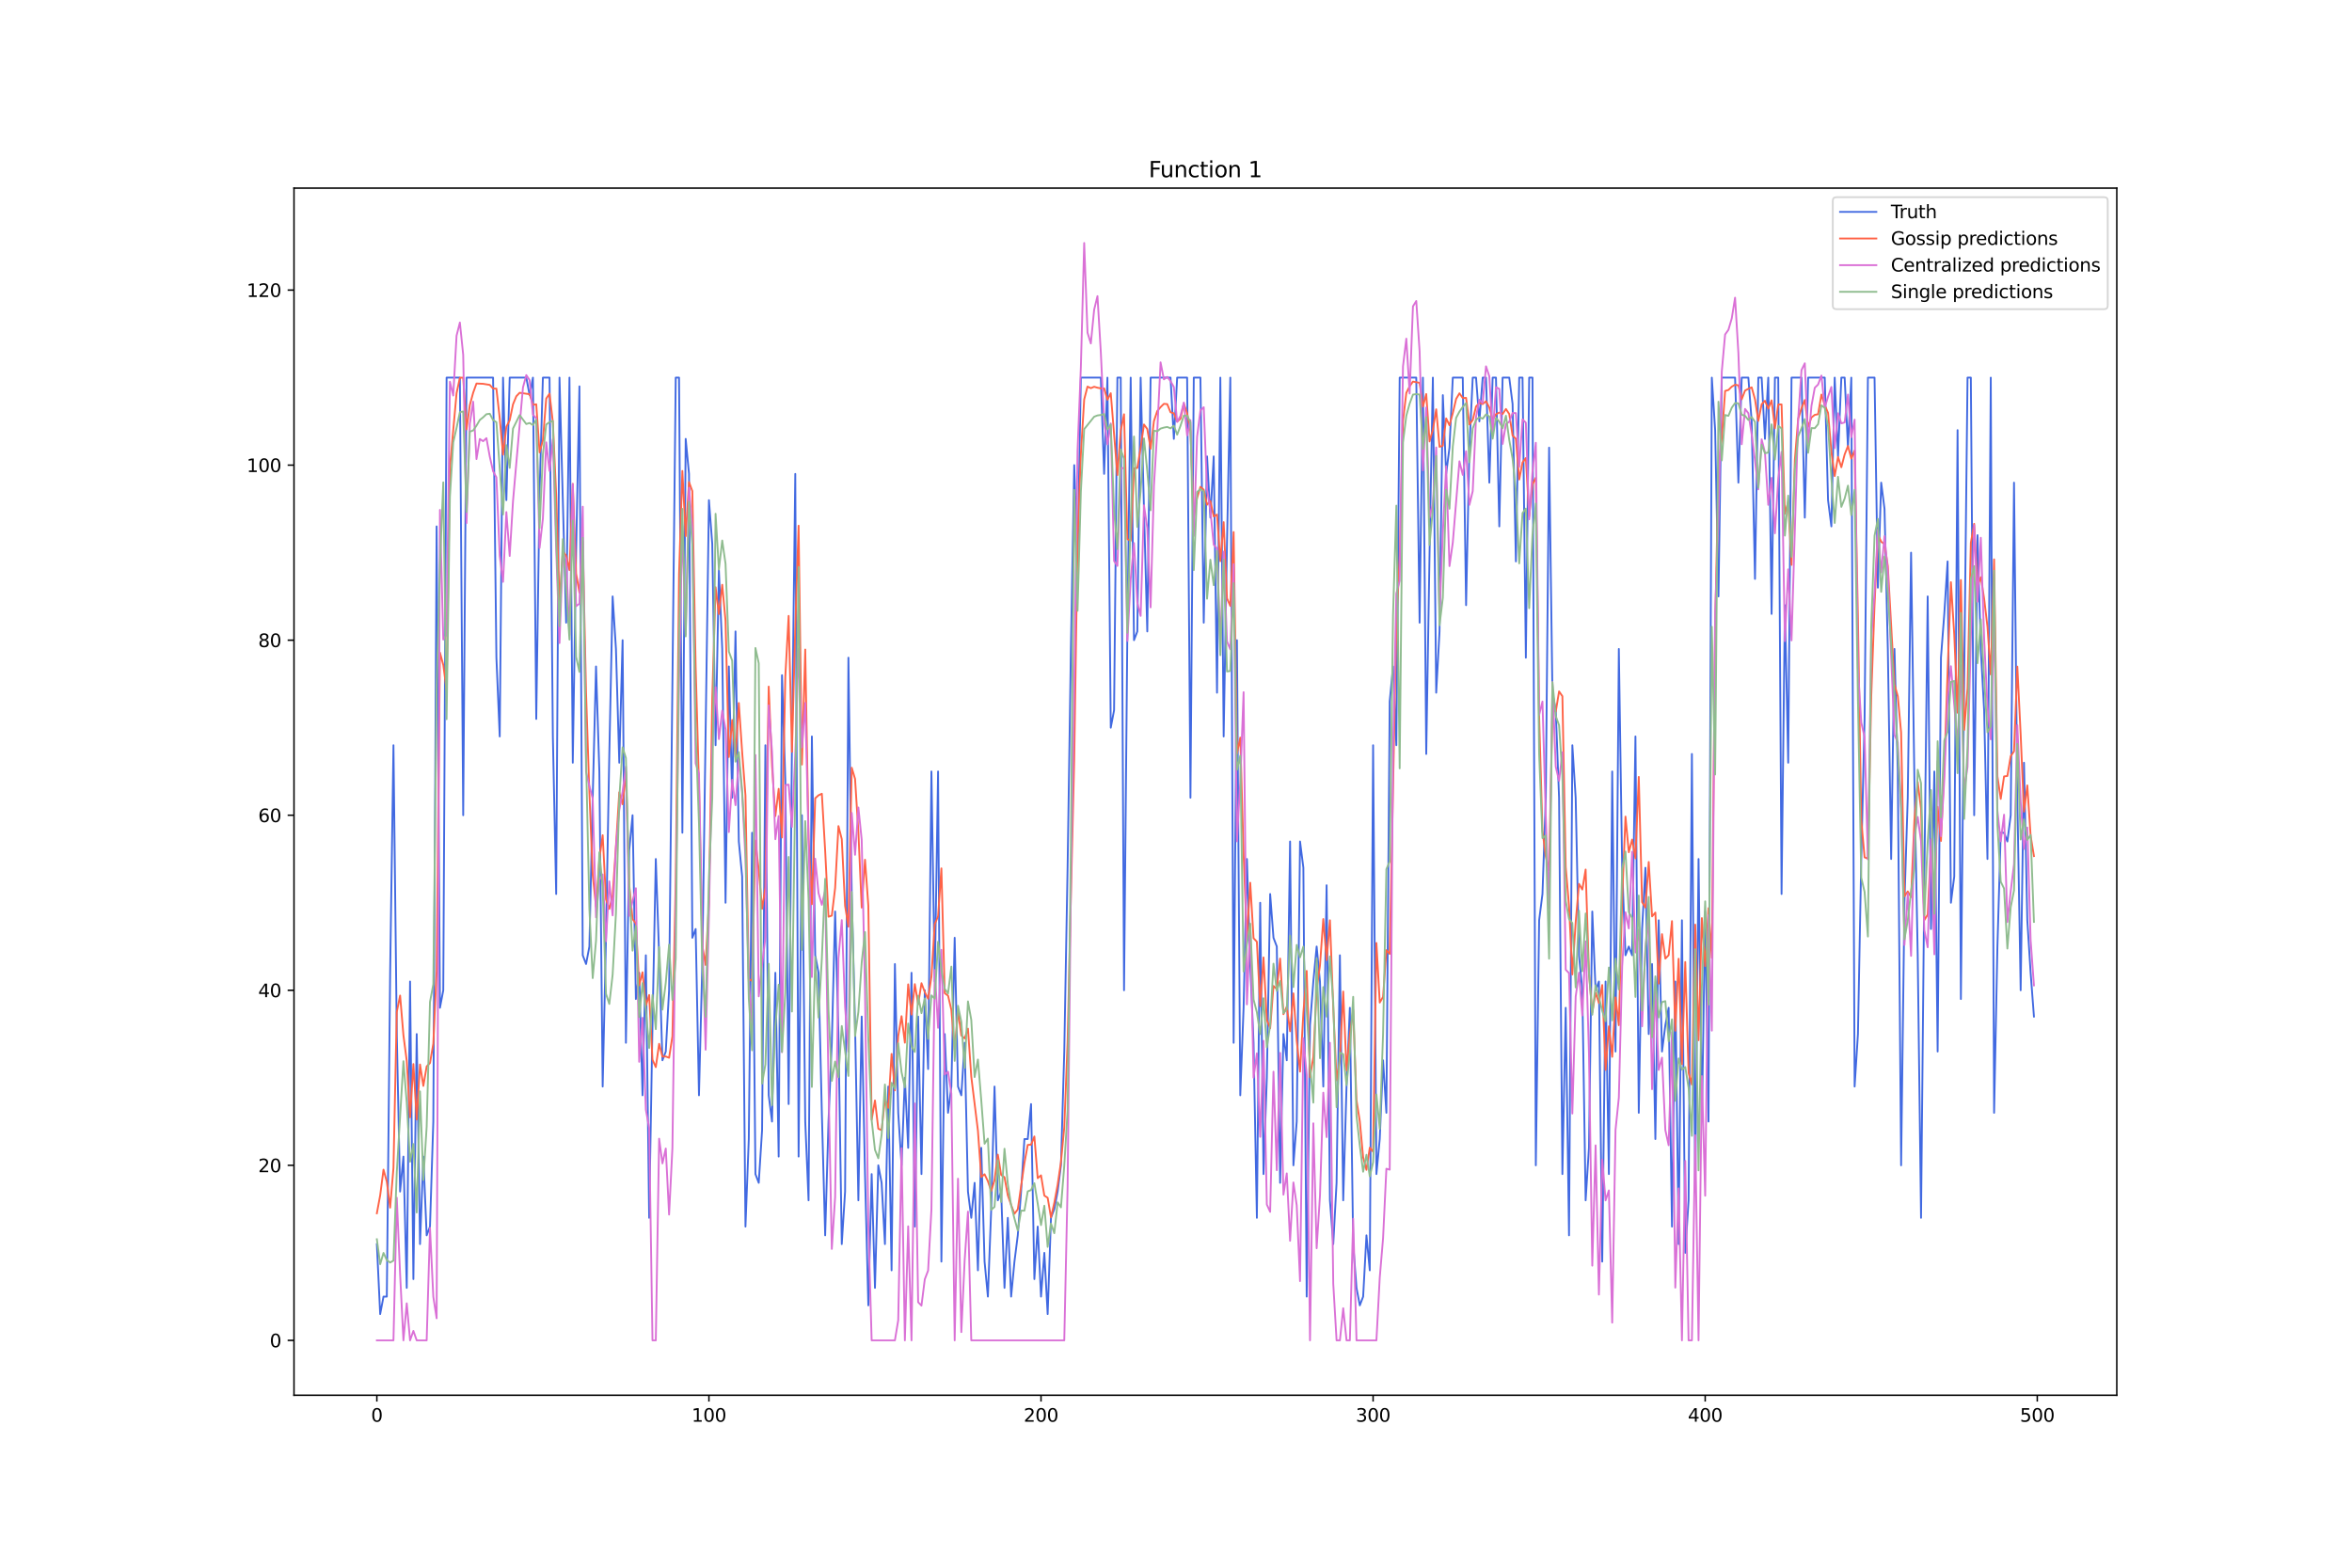 <?xml version="1.0" encoding="utf-8" standalone="no"?>
<!DOCTYPE svg PUBLIC "-//W3C//DTD SVG 1.1//EN"
  "http://www.w3.org/Graphics/SVG/1.1/DTD/svg11.dtd">
<svg xmlns:xlink="http://www.w3.org/1999/xlink" width="1296pt" height="864pt" viewBox="0 0 1296 864" xmlns="http://www.w3.org/2000/svg" version="1.1">
 <defs>
  <style type="text/css">*{stroke-linejoin: round; stroke-linecap: butt}</style>
 </defs>
 <g id="figure_1">
  <g id="patch_1">
   <path d="M 0 864 
L 1296 864 
L 1296 0 
L 0 0 
z
" style="fill: #ffffff"/>
  </g>
  <g id="axes_1">
   <g id="patch_2">
    <path d="M 162 768.96 
L 1166.4 768.96 
L 1166.4 103.68 
L 162 103.68 
z
" style="fill: #ffffff"/>
   </g>
   <g id="matplotlib.axis_1">
    <g id="xtick_1">
     <g id="line2d_1">
      <defs>
       <path id="mf097a4fa49" d="M 0 0 
L 0 3.5 
" style="stroke: #000000; stroke-width: 0.8"/>
      </defs>
      <g>
       <use xlink:href="#mf097a4fa49" x="207.655" y="768.96" style="stroke: #000000; stroke-width: 0.8"/>
      </g>
     </g>
     <g id="text_1">
      <!-- 0 -->
      <g transform="translate(204.473 783.558) scale(0.1 -0.1)">
       <defs>
        <path id="DejaVuSans-30" d="M 2034 4250 
Q 1547 4250 1301 3770 
Q 1056 3291 1056 2328 
Q 1056 1369 1301 889 
Q 1547 409 2034 409 
Q 2525 409 2770 889 
Q 3016 1369 3016 2328 
Q 3016 3291 2770 3770 
Q 2525 4250 2034 4250 
z
M 2034 4750 
Q 2819 4750 3233 4129 
Q 3647 3509 3647 2328 
Q 3647 1150 3233 529 
Q 2819 -91 2034 -91 
Q 1250 -91 836 529 
Q 422 1150 422 2328 
Q 422 3509 836 4129 
Q 1250 4750 2034 4750 
z
" transform="scale(0.016)"/>
       </defs>
       <use xlink:href="#DejaVuSans-30"/>
      </g>
     </g>
    </g>
    <g id="xtick_2">
     <g id="line2d_2">
      <g>
       <use xlink:href="#mf097a4fa49" x="390.639" y="768.96" style="stroke: #000000; stroke-width: 0.8"/>
      </g>
     </g>
     <g id="text_2">
      <!-- 100 -->
      <g transform="translate(381.095 783.558) scale(0.1 -0.1)">
       <defs>
        <path id="DejaVuSans-31" d="M 794 531 
L 1825 531 
L 1825 4091 
L 703 3866 
L 703 4441 
L 1819 4666 
L 2450 4666 
L 2450 531 
L 3481 531 
L 3481 0 
L 794 0 
L 794 531 
z
" transform="scale(0.016)"/>
       </defs>
       <use xlink:href="#DejaVuSans-31"/>
       <use xlink:href="#DejaVuSans-30" x="63.623"/>
       <use xlink:href="#DejaVuSans-30" x="127.246"/>
      </g>
     </g>
    </g>
    <g id="xtick_3">
     <g id="line2d_3">
      <g>
       <use xlink:href="#mf097a4fa49" x="573.623" y="768.96" style="stroke: #000000; stroke-width: 0.8"/>
      </g>
     </g>
     <g id="text_3">
      <!-- 200 -->
      <g transform="translate(564.079 783.558) scale(0.1 -0.1)">
       <defs>
        <path id="DejaVuSans-32" d="M 1228 531 
L 3431 531 
L 3431 0 
L 469 0 
L 469 531 
Q 828 903 1448 1529 
Q 2069 2156 2228 2338 
Q 2531 2678 2651 2914 
Q 2772 3150 2772 3378 
Q 2772 3750 2511 3984 
Q 2250 4219 1831 4219 
Q 1534 4219 1204 4116 
Q 875 4013 500 3803 
L 500 4441 
Q 881 4594 1212 4672 
Q 1544 4750 1819 4750 
Q 2544 4750 2975 4387 
Q 3406 4025 3406 3419 
Q 3406 3131 3298 2873 
Q 3191 2616 2906 2266 
Q 2828 2175 2409 1742 
Q 1991 1309 1228 531 
z
" transform="scale(0.016)"/>
       </defs>
       <use xlink:href="#DejaVuSans-32"/>
       <use xlink:href="#DejaVuSans-30" x="63.623"/>
       <use xlink:href="#DejaVuSans-30" x="127.246"/>
      </g>
     </g>
    </g>
    <g id="xtick_4">
     <g id="line2d_4">
      <g>
       <use xlink:href="#mf097a4fa49" x="756.607" y="768.96" style="stroke: #000000; stroke-width: 0.8"/>
      </g>
     </g>
     <g id="text_4">
      <!-- 300 -->
      <g transform="translate(747.063 783.558) scale(0.1 -0.1)">
       <defs>
        <path id="DejaVuSans-33" d="M 2597 2516 
Q 3050 2419 3304 2112 
Q 3559 1806 3559 1356 
Q 3559 666 3084 287 
Q 2609 -91 1734 -91 
Q 1441 -91 1130 -33 
Q 819 25 488 141 
L 488 750 
Q 750 597 1062 519 
Q 1375 441 1716 441 
Q 2309 441 2620 675 
Q 2931 909 2931 1356 
Q 2931 1769 2642 2001 
Q 2353 2234 1838 2234 
L 1294 2234 
L 1294 2753 
L 1863 2753 
Q 2328 2753 2575 2939 
Q 2822 3125 2822 3475 
Q 2822 3834 2567 4026 
Q 2313 4219 1838 4219 
Q 1578 4219 1281 4162 
Q 984 4106 628 3988 
L 628 4550 
Q 988 4650 1302 4700 
Q 1616 4750 1894 4750 
Q 2613 4750 3031 4423 
Q 3450 4097 3450 3541 
Q 3450 3153 3228 2886 
Q 3006 2619 2597 2516 
z
" transform="scale(0.016)"/>
       </defs>
       <use xlink:href="#DejaVuSans-33"/>
       <use xlink:href="#DejaVuSans-30" x="63.623"/>
       <use xlink:href="#DejaVuSans-30" x="127.246"/>
      </g>
     </g>
    </g>
    <g id="xtick_5">
     <g id="line2d_5">
      <g>
       <use xlink:href="#mf097a4fa49" x="939.591" y="768.96" style="stroke: #000000; stroke-width: 0.8"/>
      </g>
     </g>
     <g id="text_5">
      <!-- 400 -->
      <g transform="translate(930.047 783.558) scale(0.1 -0.1)">
       <defs>
        <path id="DejaVuSans-34" d="M 2419 4116 
L 825 1625 
L 2419 1625 
L 2419 4116 
z
M 2253 4666 
L 3047 4666 
L 3047 1625 
L 3713 1625 
L 3713 1100 
L 3047 1100 
L 3047 0 
L 2419 0 
L 2419 1100 
L 313 1100 
L 313 1709 
L 2253 4666 
z
" transform="scale(0.016)"/>
       </defs>
       <use xlink:href="#DejaVuSans-34"/>
       <use xlink:href="#DejaVuSans-30" x="63.623"/>
       <use xlink:href="#DejaVuSans-30" x="127.246"/>
      </g>
     </g>
    </g>
    <g id="xtick_6">
     <g id="line2d_6">
      <g>
       <use xlink:href="#mf097a4fa49" x="1122.575" y="768.96" style="stroke: #000000; stroke-width: 0.8"/>
      </g>
     </g>
     <g id="text_6">
      <!-- 500 -->
      <g transform="translate(1113.032 783.558) scale(0.1 -0.1)">
       <defs>
        <path id="DejaVuSans-35" d="M 691 4666 
L 3169 4666 
L 3169 4134 
L 1269 4134 
L 1269 2991 
Q 1406 3038 1543 3061 
Q 1681 3084 1819 3084 
Q 2600 3084 3056 2656 
Q 3513 2228 3513 1497 
Q 3513 744 3044 326 
Q 2575 -91 1722 -91 
Q 1428 -91 1123 -41 
Q 819 9 494 109 
L 494 744 
Q 775 591 1075 516 
Q 1375 441 1709 441 
Q 2250 441 2565 725 
Q 2881 1009 2881 1497 
Q 2881 1984 2565 2268 
Q 2250 2553 1709 2553 
Q 1456 2553 1204 2497 
Q 953 2441 691 2322 
L 691 4666 
z
" transform="scale(0.016)"/>
       </defs>
       <use xlink:href="#DejaVuSans-35"/>
       <use xlink:href="#DejaVuSans-30" x="63.623"/>
       <use xlink:href="#DejaVuSans-30" x="127.246"/>
      </g>
     </g>
    </g>
   </g>
   <g id="matplotlib.axis_2">
    <g id="ytick_1">
     <g id="line2d_7">
      <defs>
       <path id="m45f4e698df" d="M 0 0 
L -3.5 0 
" style="stroke: #000000; stroke-width: 0.8"/>
      </defs>
      <g>
       <use xlink:href="#m45f4e698df" x="162" y="738.72" style="stroke: #000000; stroke-width: 0.8"/>
      </g>
     </g>
     <g id="text_7">
      <!-- 0 -->
      <g transform="translate(148.637 742.519) scale(0.1 -0.1)">
       <use xlink:href="#DejaVuSans-30"/>
      </g>
     </g>
    </g>
    <g id="ytick_2">
     <g id="line2d_8">
      <g>
       <use xlink:href="#m45f4e698df" x="162" y="642.246" style="stroke: #000000; stroke-width: 0.8"/>
      </g>
     </g>
     <g id="text_8">
      <!-- 20 -->
      <g transform="translate(142.275 646.046) scale(0.1 -0.1)">
       <use xlink:href="#DejaVuSans-32"/>
       <use xlink:href="#DejaVuSans-30" x="63.623"/>
      </g>
     </g>
    </g>
    <g id="ytick_3">
     <g id="line2d_9">
      <g>
       <use xlink:href="#m45f4e698df" x="162" y="545.773" style="stroke: #000000; stroke-width: 0.8"/>
      </g>
     </g>
     <g id="text_9">
      <!-- 40 -->
      <g transform="translate(142.275 549.572) scale(0.1 -0.1)">
       <use xlink:href="#DejaVuSans-34"/>
       <use xlink:href="#DejaVuSans-30" x="63.623"/>
      </g>
     </g>
    </g>
    <g id="ytick_4">
     <g id="line2d_10">
      <g>
       <use xlink:href="#m45f4e698df" x="162" y="449.299" style="stroke: #000000; stroke-width: 0.8"/>
      </g>
     </g>
     <g id="text_10">
      <!-- 60 -->
      <g transform="translate(142.275 453.098) scale(0.1 -0.1)">
       <defs>
        <path id="DejaVuSans-36" d="M 2113 2584 
Q 1688 2584 1439 2293 
Q 1191 2003 1191 1497 
Q 1191 994 1439 701 
Q 1688 409 2113 409 
Q 2538 409 2786 701 
Q 3034 994 3034 1497 
Q 3034 2003 2786 2293 
Q 2538 2584 2113 2584 
z
M 3366 4563 
L 3366 3988 
Q 3128 4100 2886 4159 
Q 2644 4219 2406 4219 
Q 1781 4219 1451 3797 
Q 1122 3375 1075 2522 
Q 1259 2794 1537 2939 
Q 1816 3084 2150 3084 
Q 2853 3084 3261 2657 
Q 3669 2231 3669 1497 
Q 3669 778 3244 343 
Q 2819 -91 2113 -91 
Q 1303 -91 875 529 
Q 447 1150 447 2328 
Q 447 3434 972 4092 
Q 1497 4750 2381 4750 
Q 2619 4750 2861 4703 
Q 3103 4656 3366 4563 
z
" transform="scale(0.016)"/>
       </defs>
       <use xlink:href="#DejaVuSans-36"/>
       <use xlink:href="#DejaVuSans-30" x="63.623"/>
      </g>
     </g>
    </g>
    <g id="ytick_5">
     <g id="line2d_11">
      <g>
       <use xlink:href="#m45f4e698df" x="162" y="352.826" style="stroke: #000000; stroke-width: 0.8"/>
      </g>
     </g>
     <g id="text_11">
      <!-- 80 -->
      <g transform="translate(142.275 356.625) scale(0.1 -0.1)">
       <defs>
        <path id="DejaVuSans-38" d="M 2034 2216 
Q 1584 2216 1326 1975 
Q 1069 1734 1069 1313 
Q 1069 891 1326 650 
Q 1584 409 2034 409 
Q 2484 409 2743 651 
Q 3003 894 3003 1313 
Q 3003 1734 2745 1975 
Q 2488 2216 2034 2216 
z
M 1403 2484 
Q 997 2584 770 2862 
Q 544 3141 544 3541 
Q 544 4100 942 4425 
Q 1341 4750 2034 4750 
Q 2731 4750 3128 4425 
Q 3525 4100 3525 3541 
Q 3525 3141 3298 2862 
Q 3072 2584 2669 2484 
Q 3125 2378 3379 2068 
Q 3634 1759 3634 1313 
Q 3634 634 3220 271 
Q 2806 -91 2034 -91 
Q 1263 -91 848 271 
Q 434 634 434 1313 
Q 434 1759 690 2068 
Q 947 2378 1403 2484 
z
M 1172 3481 
Q 1172 3119 1398 2916 
Q 1625 2713 2034 2713 
Q 2441 2713 2670 2916 
Q 2900 3119 2900 3481 
Q 2900 3844 2670 4047 
Q 2441 4250 2034 4250 
Q 1625 4250 1398 4047 
Q 1172 3844 1172 3481 
z
" transform="scale(0.016)"/>
       </defs>
       <use xlink:href="#DejaVuSans-38"/>
       <use xlink:href="#DejaVuSans-30" x="63.623"/>
      </g>
     </g>
    </g>
    <g id="ytick_6">
     <g id="line2d_12">
      <g>
       <use xlink:href="#m45f4e698df" x="162" y="256.352" style="stroke: #000000; stroke-width: 0.8"/>
      </g>
     </g>
     <g id="text_12">
      <!-- 100 -->
      <g transform="translate(135.912 260.151) scale(0.1 -0.1)">
       <use xlink:href="#DejaVuSans-31"/>
       <use xlink:href="#DejaVuSans-30" x="63.623"/>
       <use xlink:href="#DejaVuSans-30" x="127.246"/>
      </g>
     </g>
    </g>
    <g id="ytick_7">
     <g id="line2d_13">
      <g>
       <use xlink:href="#m45f4e698df" x="162" y="159.878" style="stroke: #000000; stroke-width: 0.8"/>
      </g>
     </g>
     <g id="text_13">
      <!-- 120 -->
      <g transform="translate(135.912 163.678) scale(0.1 -0.1)">
       <use xlink:href="#DejaVuSans-31"/>
       <use xlink:href="#DejaVuSans-32" x="63.623"/>
       <use xlink:href="#DejaVuSans-30" x="127.246"/>
      </g>
     </g>
    </g>
   </g>
   <g id="line2d_14">
    <path d="M 207.655 685.66 
L 209.484 724.249 
L 211.314 714.602 
L 213.144 714.602 
L 214.974 536.125 
L 216.804 410.71 
L 218.634 569.891 
L 220.463 656.717 
L 222.293 637.423 
L 224.123 709.778 
L 225.953 540.949 
L 227.783 704.954 
L 229.613 569.891 
L 231.442 685.66 
L 233.272 637.423 
L 235.102 680.836 
L 236.932 676.012 
L 238.762 618.128 
L 240.592 290.118 
L 242.422 555.42 
L 244.251 545.773 
L 246.081 208.115 
L 253.401 208.115 
L 255.23 449.299 
L 257.06 208.115 
L 271.699 208.115 
L 273.529 362.473 
L 275.359 405.886 
L 277.189 208.115 
L 279.018 275.647 
L 280.848 208.115 
L 289.997 208.115 
L 291.827 217.763 
L 293.657 208.115 
L 295.487 396.239 
L 297.317 270.823 
L 299.147 208.115 
L 302.806 208.115 
L 304.636 405.886 
L 306.466 492.712 
L 308.296 208.115 
L 311.956 343.178 
L 313.785 208.115 
L 315.615 420.357 
L 317.445 304.589 
L 319.275 212.939 
L 321.105 526.478 
L 322.935 531.302 
L 324.764 521.654 
L 326.594 439.652 
L 328.424 367.297 
L 330.254 425.181 
L 332.084 598.833 
L 333.914 516.831 
L 335.743 415.533 
L 337.573 328.707 
L 339.403 357.649 
L 341.233 420.357 
L 343.063 352.826 
L 344.893 574.715 
L 346.723 468.594 
L 348.552 449.299 
L 350.382 550.597 
L 352.212 536.125 
L 354.042 603.657 
L 355.872 526.478 
L 357.702 671.188 
L 359.531 565.068 
L 361.361 473.418 
L 363.191 526.478 
L 365.021 584.362 
L 366.851 579.539 
L 368.681 545.773 
L 372.34 208.115 
L 374.17 208.115 
L 376 458.947 
L 377.83 241.881 
L 379.66 261.176 
L 381.489 516.831 
L 383.319 512.007 
L 385.149 603.657 
L 386.979 531.302 
L 390.639 275.647 
L 392.469 299.765 
L 394.298 410.71 
L 396.128 314.236 
L 397.958 357.649 
L 399.788 497.536 
L 401.618 367.297 
L 403.448 439.652 
L 405.277 348.002 
L 407.107 463.77 
L 408.937 483.065 
L 410.767 676.012 
L 412.597 627.775 
L 414.427 458.947 
L 416.256 647.07 
L 418.086 651.894 
L 419.916 622.952 
L 421.746 410.71 
L 423.576 603.657 
L 425.406 618.128 
L 427.236 536.125 
L 429.065 637.423 
L 430.895 372.12 
L 432.725 430.005 
L 434.555 608.481 
L 436.385 410.71 
L 438.215 261.176 
L 440.044 637.423 
L 441.874 449.299 
L 443.704 618.128 
L 445.534 661.541 
L 447.364 405.886 
L 449.194 526.478 
L 451.023 536.125 
L 452.853 613.304 
L 454.683 680.836 
L 456.513 618.128 
L 458.343 574.715 
L 460.173 502.36 
L 462.003 569.891 
L 463.832 685.66 
L 465.662 656.717 
L 467.492 362.473 
L 469.322 492.712 
L 471.152 565.068 
L 472.982 661.541 
L 474.811 560.244 
L 476.641 647.07 
L 478.471 719.425 
L 480.301 647.07 
L 482.131 709.778 
L 483.961 642.246 
L 485.79 651.894 
L 487.62 685.66 
L 489.45 598.833 
L 491.28 700.131 
L 493.11 531.302 
L 494.94 613.304 
L 496.77 642.246 
L 498.599 594.01 
L 500.429 632.599 
L 502.259 536.125 
L 504.089 676.012 
L 505.919 560.244 
L 507.749 647.07 
L 509.578 545.773 
L 511.408 589.186 
L 513.238 425.181 
L 515.068 540.949 
L 516.898 425.181 
L 518.728 695.307 
L 520.557 569.891 
L 522.387 613.304 
L 524.217 598.833 
L 526.047 516.831 
L 527.877 598.833 
L 529.707 603.657 
L 531.536 574.715 
L 533.366 656.717 
L 535.196 671.188 
L 537.026 651.894 
L 538.856 700.131 
L 540.686 632.599 
L 542.516 695.307 
L 544.345 714.602 
L 546.175 666.365 
L 548.005 598.833 
L 549.835 661.541 
L 551.665 656.717 
L 553.495 709.778 
L 555.324 671.188 
L 557.154 714.602 
L 558.984 695.307 
L 560.814 680.836 
L 562.644 656.717 
L 564.474 627.775 
L 566.303 627.775 
L 568.133 608.481 
L 569.963 704.954 
L 571.793 676.012 
L 573.623 714.602 
L 575.453 690.483 
L 577.283 724.249 
L 579.112 671.188 
L 580.942 666.365 
L 582.772 656.717 
L 584.602 642.246 
L 586.432 579.539 
L 588.262 478.241 
L 590.091 357.649 
L 591.921 256.352 
L 593.751 309.413 
L 595.581 208.115 
L 606.56 208.115 
L 608.39 261.176 
L 610.22 208.115 
L 612.05 401.062 
L 613.879 391.415 
L 615.709 208.115 
L 617.539 208.115 
L 619.369 545.773 
L 621.199 348.002 
L 623.029 208.115 
L 624.858 352.826 
L 626.688 348.002 
L 628.518 208.115 
L 630.348 280.47 
L 632.178 348.002 
L 634.008 208.115 
L 644.987 208.115 
L 646.817 241.881 
L 648.646 208.115 
L 654.136 208.115 
L 655.966 439.652 
L 657.796 208.115 
L 661.455 208.115 
L 663.285 343.178 
L 665.115 251.528 
L 666.945 285.294 
L 668.775 251.528 
L 670.604 381.768 
L 672.434 208.115 
L 674.264 405.886 
L 676.094 299.765 
L 677.924 208.115 
L 679.754 574.715 
L 681.583 352.826 
L 683.413 603.657 
L 685.243 555.42 
L 687.073 473.418 
L 688.903 531.302 
L 690.733 574.715 
L 692.563 671.188 
L 694.392 497.536 
L 696.222 647.07 
L 698.052 594.01 
L 699.882 492.712 
L 701.712 516.831 
L 703.542 521.654 
L 705.371 651.894 
L 707.201 569.891 
L 709.031 584.362 
L 710.861 463.77 
L 712.691 642.246 
L 714.521 618.128 
L 716.35 463.77 
L 718.18 478.241 
L 720.01 714.602 
L 721.84 565.068 
L 723.67 540.949 
L 725.5 521.654 
L 727.33 540.949 
L 729.159 598.833 
L 730.989 487.889 
L 732.819 661.541 
L 734.649 685.66 
L 736.479 651.894 
L 738.309 526.478 
L 740.138 661.541 
L 741.968 598.833 
L 743.798 555.42 
L 745.628 685.66 
L 747.458 709.778 
L 749.288 719.425 
L 751.117 714.602 
L 752.947 680.836 
L 754.777 700.131 
L 756.607 410.71 
L 758.437 647.07 
L 760.267 627.775 
L 762.097 584.362 
L 763.926 613.304 
L 765.756 386.591 
L 767.586 367.297 
L 769.416 410.71 
L 771.246 208.115 
L 780.395 208.115 
L 782.225 343.178 
L 784.055 208.115 
L 785.884 415.533 
L 787.714 304.589 
L 789.544 208.115 
L 791.374 381.768 
L 793.204 348.002 
L 795.034 217.763 
L 796.864 261.176 
L 798.693 246.705 
L 800.523 208.115 
L 806.013 208.115 
L 807.843 333.531 
L 809.672 246.705 
L 811.502 208.115 
L 813.332 208.115 
L 815.162 232.234 
L 816.992 208.115 
L 818.822 208.115 
L 820.651 265.999 
L 822.481 208.115 
L 824.311 208.115 
L 826.141 290.118 
L 827.971 208.115 
L 831.63 208.115 
L 833.46 222.586 
L 835.29 309.413 
L 837.12 208.115 
L 838.95 208.115 
L 840.78 362.473 
L 842.61 208.115 
L 844.439 208.115 
L 846.269 642.246 
L 848.099 507.183 
L 849.929 492.712 
L 851.759 439.652 
L 853.589 246.705 
L 855.418 381.768 
L 857.248 391.415 
L 859.078 439.652 
L 860.908 647.07 
L 862.738 555.42 
L 864.568 680.836 
L 866.397 410.71 
L 868.227 439.652 
L 870.057 526.478 
L 871.887 545.773 
L 873.717 661.541 
L 875.547 632.599 
L 877.377 502.36 
L 879.206 545.773 
L 881.036 540.949 
L 882.866 695.307 
L 884.696 540.949 
L 886.526 647.07 
L 888.356 425.181 
L 890.185 579.539 
L 892.015 357.649 
L 893.845 478.241 
L 895.675 526.478 
L 897.505 521.654 
L 899.335 526.478 
L 901.164 405.886 
L 902.994 613.304 
L 904.824 512.007 
L 906.654 478.241 
L 908.484 569.891 
L 910.314 531.302 
L 912.144 627.775 
L 913.973 507.183 
L 915.803 579.539 
L 917.633 565.068 
L 919.463 555.42 
L 921.293 676.012 
L 923.123 540.949 
L 924.952 685.66 
L 926.782 507.183 
L 928.612 690.483 
L 930.442 661.541 
L 932.272 415.533 
L 934.102 656.717 
L 935.931 473.418 
L 937.761 618.128 
L 939.591 502.36 
L 941.421 618.128 
L 943.251 208.115 
L 945.081 237.057 
L 946.911 328.707 
L 948.74 208.115 
L 956.06 208.115 
L 957.89 265.999 
L 959.719 208.115 
L 963.379 208.115 
L 965.209 232.234 
L 967.039 319.06 
L 968.869 208.115 
L 970.698 208.115 
L 972.528 241.881 
L 974.358 208.115 
L 976.188 338.355 
L 978.018 208.115 
L 979.848 208.115 
L 981.678 492.712 
L 983.507 333.531 
L 985.337 420.357 
L 987.167 208.115 
L 992.657 208.115 
L 994.486 285.294 
L 996.316 208.115 
L 1005.465 208.115 
L 1007.295 275.647 
L 1009.125 290.118 
L 1010.955 208.115 
L 1012.785 251.528 
L 1014.615 208.115 
L 1016.444 208.115 
L 1018.274 246.705 
L 1020.104 208.115 
L 1021.934 598.833 
L 1023.764 569.891 
L 1025.594 473.418 
L 1027.424 396.239 
L 1029.253 208.115 
L 1032.913 208.115 
L 1034.743 323.884 
L 1036.573 265.999 
L 1038.403 280.47 
L 1040.232 357.649 
L 1042.062 473.418 
L 1043.892 357.649 
L 1045.722 425.181 
L 1047.552 642.246 
L 1049.382 497.536 
L 1051.211 439.652 
L 1053.041 304.589 
L 1054.871 430.005 
L 1056.701 526.478 
L 1058.531 671.188 
L 1060.361 483.065 
L 1062.191 328.707 
L 1064.02 512.007 
L 1065.85 425.181 
L 1067.68 579.539 
L 1069.51 362.473 
L 1071.34 338.355 
L 1073.17 309.413 
L 1074.999 497.536 
L 1076.829 483.065 
L 1078.659 237.057 
L 1080.489 550.597 
L 1082.319 372.12 
L 1084.149 208.115 
L 1085.978 208.115 
L 1087.808 449.299 
L 1089.638 294.942 
L 1091.468 357.649 
L 1093.298 391.415 
L 1095.128 473.418 
L 1096.958 208.115 
L 1098.787 613.304 
L 1100.617 521.654 
L 1102.447 458.947 
L 1104.277 458.947 
L 1106.107 463.77 
L 1107.937 449.299 
L 1109.766 265.999 
L 1111.596 439.652 
L 1113.426 545.773 
L 1115.256 420.357 
L 1117.086 507.183 
L 1118.916 536.125 
L 1120.745 560.244 
L 1120.745 560.244 
" clip-path="url(#p5a745c1676)" style="fill: none; stroke: #4169e1; stroke-linecap: square"/>
   </g>
   <g id="line2d_15">
    <path d="M 207.655 668.684 
L 209.484 658.782 
L 211.314 644.619 
L 213.144 651.259 
L 214.974 665.565 
L 216.804 643.68 
L 218.634 557.725 
L 220.463 548.668 
L 222.293 570.521 
L 224.123 584.633 
L 225.953 615.782 
L 227.783 586.427 
L 229.613 616.987 
L 231.442 586.676 
L 233.272 598.478 
L 235.102 587.744 
L 236.932 585.871 
L 238.762 575.171 
L 240.592 535.362 
L 242.422 359.665 
L 244.251 366.434 
L 246.081 380.33 
L 247.911 257.514 
L 251.571 216.701 
L 253.401 208.177 
L 255.23 208.125 
L 257.06 236.657 
L 258.89 223.198 
L 260.72 216.445 
L 262.55 211.365 
L 266.209 211.529 
L 269.869 212.129 
L 271.699 214.137 
L 273.529 214.185 
L 275.359 230.53 
L 277.189 250.596 
L 279.018 235.173 
L 280.848 231.649 
L 282.678 222.837 
L 284.508 218.392 
L 286.338 216.46 
L 289.997 216.997 
L 291.827 217.255 
L 293.657 223.128 
L 295.487 222.821 
L 297.317 249.332 
L 299.147 242.615 
L 300.976 219.677 
L 302.806 216.962 
L 304.636 232.654 
L 306.466 272.682 
L 308.296 332.096 
L 310.126 303.777 
L 311.956 306.244 
L 313.785 314.215 
L 315.615 266.662 
L 317.445 316.148 
L 319.275 326.623 
L 321.105 298.443 
L 322.935 381.981 
L 324.764 437.068 
L 326.594 482.113 
L 328.424 499.729 
L 330.254 473.516 
L 332.084 460.308 
L 333.914 495.611 
L 335.743 500.883 
L 337.573 493.53 
L 339.403 466.306 
L 341.233 436.676 
L 343.063 443.259 
L 344.893 425.592 
L 346.723 487.686 
L 348.552 506.507 
L 350.382 508.992 
L 352.212 543.073 
L 354.042 535.837 
L 355.872 554.336 
L 357.702 548.374 
L 359.531 584.016 
L 361.361 588.125 
L 363.191 575.283 
L 365.021 582.356 
L 366.851 582.257 
L 368.681 582.971 
L 370.51 571.148 
L 372.34 485.173 
L 374.17 316.319 
L 376 259.541 
L 377.83 295.495 
L 379.66 265.682 
L 381.489 270.658 
L 383.319 367.372 
L 385.149 432.538 
L 386.979 521.047 
L 388.809 531.849 
L 390.639 497.596 
L 392.469 384.509 
L 394.298 323.635 
L 396.128 338.435 
L 397.958 322.278 
L 399.788 342.077 
L 401.618 417.227 
L 403.448 396.831 
L 405.277 417.343 
L 407.107 387.45 
L 408.937 414.454 
L 410.767 438.398 
L 412.597 539.667 
L 414.427 540.599 
L 416.256 463.202 
L 418.086 479.64 
L 419.916 500.896 
L 421.746 488.981 
L 423.576 378.402 
L 425.406 422.16 
L 427.236 449.783 
L 429.065 434.752 
L 430.895 461.577 
L 432.725 372.884 
L 434.555 339.435 
L 436.385 414.378 
L 438.215 345.627 
L 440.044 289.729 
L 441.874 421.385 
L 443.704 357.97 
L 445.534 462.052 
L 447.364 498.336 
L 449.194 439.955 
L 451.023 438.312 
L 452.853 437.451 
L 454.683 468.907 
L 456.513 505.231 
L 458.343 504.626 
L 460.173 489.389 
L 462.003 455.28 
L 463.832 462.458 
L 465.662 499.237 
L 467.492 510.705 
L 469.322 423.105 
L 471.152 429.264 
L 472.982 458.347 
L 474.811 500.214 
L 476.641 473.819 
L 478.471 499.207 
L 480.301 617.103 
L 482.131 606.502 
L 483.961 622.074 
L 485.79 622.866 
L 487.62 605.758 
L 489.45 610.581 
L 491.28 580.845 
L 493.11 600.931 
L 494.94 571.021 
L 496.77 560.039 
L 498.599 574.652 
L 500.429 542.51 
L 502.259 559.166 
L 504.089 542.382 
L 505.919 553.468 
L 507.749 541.867 
L 509.578 546.781 
L 511.408 550.446 
L 513.238 538.178 
L 515.068 509.328 
L 516.898 504.977 
L 518.728 478.578 
L 520.557 547.39 
L 522.387 548.722 
L 524.217 556.523 
L 526.047 578.692 
L 527.877 557.017 
L 529.707 570.718 
L 531.536 572.295 
L 533.366 566.914 
L 535.196 593.388 
L 538.856 623.129 
L 540.686 648.699 
L 542.516 647.171 
L 544.345 650.98 
L 546.175 656.429 
L 548.005 650.44 
L 549.835 636.355 
L 551.665 647.59 
L 553.495 648.789 
L 555.324 658.761 
L 557.154 664.105 
L 558.984 668.934 
L 560.814 666.552 
L 564.474 640.945 
L 566.303 630.987 
L 568.133 630.862 
L 569.963 626.325 
L 571.793 649.327 
L 573.623 647.765 
L 575.453 658.948 
L 577.283 660.113 
L 579.112 670.926 
L 580.942 662.933 
L 582.772 653.003 
L 584.602 640.508 
L 586.432 621.287 
L 588.262 574.458 
L 590.091 493.95 
L 591.921 418.511 
L 593.751 298.439 
L 595.581 250.256 
L 597.411 220.155 
L 599.241 213.05 
L 601.07 213.939 
L 602.9 213.149 
L 604.73 213.679 
L 606.56 214.034 
L 608.39 214.056 
L 610.22 220.3 
L 612.05 216.713 
L 615.709 261.832 
L 617.539 237.406 
L 619.369 228.311 
L 621.199 297.127 
L 623.029 298.042 
L 624.858 258.083 
L 626.688 257.883 
L 628.518 246.795 
L 630.348 233.942 
L 632.178 236.45 
L 634.008 247.32 
L 635.837 232.086 
L 637.667 226.537 
L 639.497 224.381 
L 641.327 222.562 
L 643.157 222.718 
L 644.987 227.225 
L 646.817 227.768 
L 648.646 232.386 
L 650.476 230.767 
L 652.306 222.402 
L 654.136 227.773 
L 655.966 237.709 
L 657.796 285.152 
L 659.625 274.479 
L 661.455 268.303 
L 663.285 269.906 
L 665.115 278.165 
L 666.945 276.158 
L 668.775 284.634 
L 670.604 283.592 
L 672.434 309.285 
L 674.264 287.759 
L 676.094 329.773 
L 677.924 333.949 
L 679.754 293.209 
L 681.583 415.282 
L 683.413 406.514 
L 685.243 470.881 
L 687.073 517.644 
L 688.903 486.501 
L 690.733 517.086 
L 692.563 519.019 
L 694.392 554.523 
L 696.222 527.671 
L 698.052 562.148 
L 699.882 566.746 
L 701.712 543.388 
L 703.542 545.135 
L 705.371 528.299 
L 707.201 558.978 
L 709.031 554.807 
L 710.861 568.364 
L 712.691 547.482 
L 714.521 573.558 
L 716.35 590.597 
L 718.18 558.197 
L 720.01 535.112 
L 721.84 593.637 
L 723.67 582.697 
L 725.5 545.29 
L 727.33 532.132 
L 729.159 506.516 
L 730.989 529.162 
L 732.819 507.19 
L 734.649 555.31 
L 736.479 595.438 
L 738.309 584.12 
L 740.138 546.461 
L 741.968 589.916 
L 743.798 570.188 
L 745.628 556.724 
L 747.458 606.304 
L 749.288 617.991 
L 751.117 637.878 
L 752.947 644.748 
L 754.777 632.527 
L 756.607 634.75 
L 758.437 519.704 
L 760.267 552.546 
L 762.097 549.416 
L 763.926 523.67 
L 765.756 525.714 
L 769.416 343.675 
L 771.246 307.867 
L 773.076 232.003 
L 774.905 216.526 
L 776.735 212.899 
L 778.565 210.296 
L 782.225 210.978 
L 784.055 224.051 
L 785.884 217.155 
L 787.714 243.304 
L 789.544 236.818 
L 791.374 225.582 
L 793.204 246.248 
L 795.034 245.685 
L 796.864 230.576 
L 798.693 234.384 
L 800.523 227.669 
L 802.353 219.872 
L 804.183 216.755 
L 806.013 219.381 
L 807.843 219.279 
L 809.672 233.944 
L 811.502 231.507 
L 813.332 224.029 
L 815.162 222.099 
L 816.992 222.686 
L 818.822 221.125 
L 820.651 224.568 
L 822.481 231.395 
L 824.311 228.275 
L 826.141 227.38 
L 827.971 228.145 
L 829.801 225.411 
L 831.63 228.174 
L 833.46 240.091 
L 835.29 241.825 
L 837.12 264.262 
L 838.95 254.839 
L 840.78 252.437 
L 842.61 284.578 
L 844.439 266.86 
L 846.269 263.246 
L 848.099 394.92 
L 849.929 457.844 
L 851.759 472.023 
L 853.589 479.603 
L 855.418 390.746 
L 857.248 392.272 
L 859.078 381.053 
L 860.908 383.725 
L 862.738 477.804 
L 864.568 499.394 
L 866.397 537.071 
L 868.227 508.273 
L 870.057 487.143 
L 871.887 490.243 
L 873.717 479.225 
L 875.547 536.317 
L 877.377 557.873 
L 879.206 547.132 
L 881.036 552.761 
L 882.866 542.879 
L 884.696 589.665 
L 886.526 565.626 
L 888.356 582.437 
L 890.185 549.707 
L 892.015 565.02 
L 893.845 495.35 
L 895.675 450.052 
L 897.505 469.697 
L 899.335 462.681 
L 901.164 473.079 
L 902.994 428.164 
L 904.824 497.193 
L 906.654 500.171 
L 908.484 475.056 
L 910.314 505.047 
L 912.144 502.943 
L 913.973 542.1 
L 915.803 514.83 
L 917.633 528.318 
L 919.463 526.417 
L 921.293 507.648 
L 923.123 568.087 
L 924.952 528.401 
L 926.782 586.53 
L 928.612 530.183 
L 930.442 591.247 
L 932.272 597.786 
L 934.102 509.592 
L 935.931 573.324 
L 937.761 505.986 
L 939.591 532.425 
L 941.421 500.513 
L 943.251 527.867 
L 945.081 344.873 
L 946.911 258.91 
L 948.74 241.478 
L 950.57 215.472 
L 952.4 214.926 
L 954.23 213.102 
L 956.06 212.031 
L 957.89 212.372 
L 959.719 220.073 
L 961.549 215.266 
L 963.379 214.279 
L 965.209 213.48 
L 967.039 220.089 
L 968.869 231.985 
L 970.698 222.812 
L 972.528 220.889 
L 974.358 225.244 
L 976.188 220.645 
L 978.018 236.024 
L 979.848 222.942 
L 981.678 222.882 
L 983.507 283.128 
L 985.337 276.689 
L 987.167 311.359 
L 988.997 253.508 
L 990.827 230.857 
L 992.657 224.985 
L 994.486 220.471 
L 996.316 235.27 
L 998.146 230.083 
L 999.976 228.649 
L 1001.806 228.289 
L 1003.636 217.452 
L 1005.465 223.27 
L 1007.295 227.57 
L 1009.125 248.991 
L 1010.955 262.386 
L 1012.785 251.831 
L 1014.615 257.507 
L 1016.444 250.439 
L 1018.274 245.811 
L 1020.104 252.728 
L 1021.934 248.286 
L 1023.764 340.653 
L 1025.594 452.095 
L 1027.424 472.501 
L 1029.253 473.237 
L 1031.083 383.976 
L 1032.913 333.359 
L 1034.743 294.539 
L 1036.573 298.583 
L 1038.403 299.857 
L 1040.232 311.953 
L 1043.892 377.185 
L 1045.722 383.732 
L 1047.552 403.665 
L 1049.382 493.985 
L 1051.211 491.298 
L 1053.041 494.408 
L 1054.871 452.123 
L 1056.701 430.99 
L 1058.531 445.755 
L 1060.361 507.083 
L 1062.191 504.105 
L 1064.02 466.301 
L 1065.85 493.827 
L 1067.68 444.649 
L 1069.51 463.494 
L 1071.34 423.246 
L 1073.17 370.021 
L 1074.999 320.851 
L 1076.829 349.699 
L 1078.659 392.795 
L 1080.489 319.67 
L 1082.319 402.27 
L 1084.149 379.42 
L 1085.978 299.145 
L 1087.808 288.694 
L 1089.638 322.715 
L 1091.468 318.116 
L 1093.298 329.934 
L 1095.128 345.276 
L 1096.958 371.758 
L 1098.787 308.268 
L 1100.617 427.835 
L 1102.447 440.294 
L 1104.277 427.906 
L 1106.107 427.659 
L 1107.937 416.759 
L 1109.766 414.056 
L 1111.596 367.366 
L 1113.426 404.747 
L 1115.256 447.295 
L 1117.086 432.865 
L 1118.916 460.628 
L 1120.745 471.818 
L 1120.745 471.818 
" clip-path="url(#p5a745c1676)" style="fill: none; stroke: #ff6347; stroke-linecap: square"/>
   </g>
   <g id="line2d_16">
    <path d="M 207.655 738.72 
L 216.804 738.72 
L 218.634 660.087 
L 220.463 702.115 
L 222.293 738.72 
L 224.123 718.307 
L 225.953 738.72 
L 227.783 733.502 
L 229.613 738.72 
L 235.102 738.72 
L 236.932 676.746 
L 238.762 714.679 
L 240.592 726.551 
L 242.422 281.025 
L 244.251 352.468 
L 246.081 349.961 
L 247.911 210.375 
L 249.741 217.989 
L 251.571 185.005 
L 253.401 177.734 
L 255.23 195.527 
L 257.06 288.296 
L 258.89 233.44 
L 260.72 221.389 
L 262.55 253.013 
L 264.38 241.94 
L 266.209 243.158 
L 268.039 241.472 
L 269.869 251.593 
L 271.699 259.71 
L 273.529 263.101 
L 275.359 306.359 
L 277.189 320.682 
L 279.018 282.206 
L 280.848 306.42 
L 282.678 276.225 
L 286.338 234.135 
L 288.168 213.531 
L 289.997 206.723 
L 291.827 209.517 
L 293.657 228.477 
L 295.487 230.517 
L 297.317 302.009 
L 299.147 285.759 
L 300.976 243.793 
L 302.806 259.545 
L 304.636 242.113 
L 306.466 302.697 
L 308.296 354.408 
L 310.126 304.928 
L 311.956 308.115 
L 313.785 350.043 
L 315.615 266.785 
L 317.445 334.07 
L 319.275 332.726 
L 321.105 279.244 
L 322.935 425.41 
L 324.764 433.225 
L 326.594 440.055 
L 328.424 505.598 
L 330.254 484.942 
L 332.084 481.929 
L 333.914 518.813 
L 335.743 485.76 
L 337.573 504.504 
L 339.403 466.872 
L 341.233 446.473 
L 343.063 436.257 
L 344.893 422.49 
L 346.723 504.845 
L 348.552 496.575 
L 350.382 489.522 
L 352.212 585.198 
L 354.042 560.957 
L 355.872 611.528 
L 357.702 621.633 
L 359.531 738.72 
L 361.361 738.72 
L 363.191 627.562 
L 365.021 641.193 
L 366.851 632.984 
L 368.681 669.392 
L 370.51 632.794 
L 372.34 498.814 
L 374.17 376.117 
L 376 289.818 
L 377.83 349.725 
L 379.66 268.786 
L 381.489 290.341 
L 383.319 420.752 
L 385.149 426.366 
L 386.979 514.478 
L 388.809 578.529 
L 390.639 504.568 
L 392.469 412.602 
L 394.298 378.647 
L 396.128 407.337 
L 397.958 391.617 
L 399.788 402.008 
L 401.618 458.57 
L 403.448 429.772 
L 405.277 443.758 
L 407.107 418.348 
L 408.937 437.216 
L 410.767 473.293 
L 412.597 540.884 
L 414.427 564.828 
L 416.256 416.12 
L 418.086 549.12 
L 419.916 531.647 
L 421.746 516.868 
L 423.576 388.768 
L 425.406 414.264 
L 427.236 462.507 
L 429.065 449.746 
L 430.895 579.903 
L 432.725 432.729 
L 434.555 432.438 
L 436.385 455.749 
L 438.215 416.096 
L 440.044 357.411 
L 441.874 411.872 
L 443.704 387.418 
L 447.364 538.471 
L 449.194 473.291 
L 451.023 492.161 
L 452.853 498.68 
L 454.683 490.687 
L 456.513 596.379 
L 458.343 688.312 
L 460.173 659.695 
L 462.003 528.121 
L 463.832 507.1 
L 465.662 554.972 
L 467.492 579.585 
L 469.322 448.013 
L 471.152 471.122 
L 472.982 445.019 
L 474.811 462.819 
L 476.641 545.845 
L 478.471 675.147 
L 480.301 738.72 
L 493.11 738.72 
L 494.94 727.581 
L 496.77 632.777 
L 498.599 738.72 
L 500.429 675.859 
L 502.259 738.72 
L 504.089 608.148 
L 505.919 717.665 
L 507.749 719.56 
L 509.578 705.053 
L 511.408 700.231 
L 513.238 666.532 
L 515.068 534.625 
L 516.898 566.461 
L 518.728 523.481 
L 520.557 592.226 
L 522.387 590.65 
L 524.217 602.674 
L 526.047 738.72 
L 527.877 649.615 
L 529.707 734.168 
L 531.536 694.775 
L 533.366 667.753 
L 535.196 738.72 
L 586.432 738.72 
L 588.262 654.06 
L 590.091 487.418 
L 591.921 378.311 
L 593.751 248.307 
L 595.581 202.275 
L 597.411 133.92 
L 599.241 183.324 
L 601.07 189.293 
L 602.9 170.679 
L 604.73 163.197 
L 606.56 193.903 
L 608.39 232.353 
L 610.22 244.92 
L 612.05 233.368 
L 613.879 309.19 
L 615.709 311.898 
L 617.539 257.936 
L 619.369 258.02 
L 621.199 353.235 
L 623.029 319.234 
L 624.858 299.3 
L 626.688 332.153 
L 628.518 339.43 
L 630.348 278.459 
L 632.178 290.977 
L 634.008 334.732 
L 635.837 267.828 
L 637.667 237.753 
L 639.497 199.697 
L 641.327 209.091 
L 643.157 207.723 
L 644.987 210.023 
L 646.817 213.314 
L 648.646 232.523 
L 650.476 229.155 
L 652.306 221.855 
L 654.136 240.032 
L 655.966 231.582 
L 657.796 295.432 
L 659.625 240.684 
L 661.455 226.161 
L 663.285 224.444 
L 665.115 269.815 
L 666.945 281.315 
L 668.775 300.201 
L 670.604 302.257 
L 672.434 355.21 
L 674.264 304.004 
L 676.094 353.447 
L 677.924 357.861 
L 679.754 310.948 
L 681.583 463.699 
L 683.413 430.768 
L 685.243 381.479 
L 687.073 553.544 
L 688.903 509.625 
L 690.733 593.931 
L 692.563 580.526 
L 694.392 626.555 
L 696.222 573.602 
L 698.052 663.863 
L 699.882 667.889 
L 701.712 590.633 
L 703.542 644.946 
L 705.371 580.293 
L 707.201 658.402 
L 709.031 646.688 
L 710.861 683.838 
L 712.691 651.687 
L 714.521 664.272 
L 716.35 706.074 
L 718.18 572.161 
L 720.01 592.381 
L 721.84 738.72 
L 723.67 619.088 
L 725.5 687.954 
L 727.33 658.995 
L 729.159 602.204 
L 730.989 626.694 
L 732.819 574.702 
L 734.649 707.441 
L 736.479 738.72 
L 738.309 738.72 
L 740.138 720.999 
L 741.968 738.72 
L 743.798 738.72 
L 745.628 671.651 
L 747.458 738.72 
L 758.437 738.72 
L 760.267 704.184 
L 762.097 682.465 
L 763.926 644.114 
L 765.756 644.648 
L 767.586 413.222 
L 769.416 327.114 
L 771.246 320.074 
L 773.076 201.927 
L 774.905 186.646 
L 776.735 216.87 
L 778.565 168.843 
L 780.395 165.877 
L 782.225 193.598 
L 784.055 259.298 
L 785.884 224.584 
L 787.714 285.273 
L 789.544 277.599 
L 791.374 246.612 
L 793.204 338.934 
L 795.034 293.723 
L 796.864 256.902 
L 798.693 311.991 
L 800.523 298.991 
L 804.183 254.231 
L 806.013 261.742 
L 807.843 248.663 
L 809.672 278.268 
L 811.502 270.672 
L 813.332 229.826 
L 815.162 220.328 
L 816.992 222.096 
L 818.822 201.889 
L 820.651 207.435 
L 822.481 239.237 
L 824.311 213.438 
L 826.141 214.311 
L 827.971 244.679 
L 829.801 233.659 
L 831.63 232.458 
L 833.46 227.614 
L 835.29 227.672 
L 837.12 257.306 
L 838.95 231.119 
L 840.78 232.973 
L 842.61 286.202 
L 844.439 259.795 
L 846.269 244.036 
L 848.099 393.969 
L 849.929 386.633 
L 851.759 450.049 
L 853.589 500.658 
L 855.418 375.924 
L 857.248 422.544 
L 859.078 430.355 
L 860.908 414.57 
L 862.738 534.434 
L 864.568 536.308 
L 866.397 613.71 
L 868.227 549.316 
L 870.057 536.092 
L 871.887 559.706 
L 873.717 518.794 
L 875.547 580.349 
L 877.377 697.537 
L 879.206 631.24 
L 881.036 713.475 
L 882.866 639.063 
L 884.696 661.581 
L 886.526 656.074 
L 888.356 728.933 
L 890.185 622.746 
L 892.015 604.94 
L 893.845 532.617 
L 895.675 502.811 
L 897.505 511.688 
L 899.335 469.417 
L 901.164 524.964 
L 902.994 512.375 
L 904.824 565.635 
L 906.654 521.948 
L 908.484 506.509 
L 910.314 600.289 
L 912.144 545.604 
L 913.973 589.695 
L 915.803 582.891 
L 917.633 622.78 
L 919.463 631.173 
L 921.293 568.826 
L 923.123 709.645 
L 924.952 654.947 
L 926.782 738.72 
L 928.612 639.812 
L 930.442 738.72 
L 932.272 738.72 
L 934.102 625.634 
L 935.931 738.72 
L 937.761 593.058 
L 939.591 658.99 
L 941.421 504.337 
L 943.251 568.026 
L 945.081 337.771 
L 946.911 285.843 
L 948.74 204.693 
L 950.57 184.335 
L 952.4 181.773 
L 954.23 175.472 
L 956.06 164.059 
L 957.89 194.608 
L 959.719 244.842 
L 961.549 225.368 
L 963.379 227.733 
L 965.209 239.404 
L 967.039 253.807 
L 968.869 269.708 
L 970.698 242.126 
L 972.528 249.375 
L 974.358 278.253 
L 976.188 263.37 
L 978.018 293.905 
L 979.848 263.866 
L 981.678 249.018 
L 983.507 353.371 
L 985.337 313.78 
L 987.167 352.953 
L 990.827 230.908 
L 992.657 203.985 
L 994.486 200.217 
L 996.316 244.54 
L 998.146 223.752 
L 999.976 213.716 
L 1001.806 211.932 
L 1003.636 206.99 
L 1005.465 224.611 
L 1007.295 218.644 
L 1009.125 213.271 
L 1010.955 246.995 
L 1012.785 227.755 
L 1014.615 233.325 
L 1016.444 232.819 
L 1018.274 217.435 
L 1020.104 240.999 
L 1021.934 231.282 
L 1023.764 368.344 
L 1025.594 398.252 
L 1027.424 406.158 
L 1029.253 473.614 
L 1031.083 352.783 
L 1032.913 326.413 
L 1034.743 291.857 
L 1036.573 315.479 
L 1038.403 295.509 
L 1040.232 314.833 
L 1042.062 361.642 
L 1043.892 405.035 
L 1045.722 409.122 
L 1047.552 445.911 
L 1049.382 520.873 
L 1051.211 492.386 
L 1053.041 526.799 
L 1054.871 460.444 
L 1056.701 450.268 
L 1058.531 463.663 
L 1060.361 512.695 
L 1062.191 522.079 
L 1064.02 462.505 
L 1065.85 525.96 
L 1067.68 419.5 
L 1069.51 460.861 
L 1071.34 429.596 
L 1073.17 384.869 
L 1074.999 367.169 
L 1076.829 388.366 
L 1078.659 411.027 
L 1080.489 366.486 
L 1082.319 435.703 
L 1084.149 422.654 
L 1085.978 351.529 
L 1087.808 289.466 
L 1089.638 331.618 
L 1091.468 296.381 
L 1093.298 352.006 
L 1095.128 389.217 
L 1096.958 407.491 
L 1098.787 340.571 
L 1100.617 446.823 
L 1102.447 463.67 
L 1104.277 448.999 
L 1106.107 508.186 
L 1107.937 491.224 
L 1109.766 476.17 
L 1111.596 399.648 
L 1113.426 441.796 
L 1115.256 467.863 
L 1117.086 456.067 
L 1118.916 518.151 
L 1120.745 543.067 
L 1120.745 543.067 
" clip-path="url(#p5a745c1676)" style="fill: none; stroke: #da70d6; stroke-linecap: square"/>
   </g>
   <g id="line2d_17">
    <path d="M 207.655 682.981 
L 209.484 696.74 
L 211.314 690.519 
L 213.144 694.49 
L 214.974 695.814 
L 216.804 694.756 
L 218.634 646.04 
L 222.293 584.855 
L 224.123 607.666 
L 225.953 640.238 
L 227.783 630.493 
L 229.613 668.254 
L 231.442 601.501 
L 233.272 650.397 
L 235.102 620.982 
L 236.932 552.206 
L 238.762 542.45 
L 240.592 378.563 
L 242.422 311.302 
L 244.251 265.845 
L 246.081 396.379 
L 247.911 273.827 
L 249.741 243.846 
L 251.571 235.843 
L 253.401 227.127 
L 255.23 226.791 
L 257.06 282.203 
L 258.89 237.875 
L 260.72 237.243 
L 262.55 234.598 
L 264.38 231.452 
L 266.209 230.002 
L 268.039 228.266 
L 269.869 228.034 
L 271.699 231.527 
L 273.529 232.694 
L 277.189 283.563 
L 279.018 245.36 
L 280.848 257.893 
L 282.678 236.179 
L 286.338 228.786 
L 289.997 233.699 
L 291.827 233.1 
L 293.657 234.282 
L 295.487 231.352 
L 297.317 291.089 
L 299.147 250.496 
L 300.976 233.994 
L 302.806 232.624 
L 304.636 231.985 
L 306.466 296.002 
L 308.296 345.091 
L 310.126 297.124 
L 313.785 352.5 
L 315.615 286.876 
L 317.445 361.926 
L 319.275 370.316 
L 321.105 296.41 
L 322.935 418.1 
L 324.764 500.926 
L 326.594 539.076 
L 328.424 518.446 
L 330.254 469.719 
L 332.084 489.045 
L 333.914 547.748 
L 335.743 553.305 
L 337.573 537.163 
L 339.403 503.35 
L 341.233 440.15 
L 343.063 411.875 
L 344.893 417.775 
L 346.723 487.861 
L 348.552 523.943 
L 350.382 510.312 
L 352.212 560.511 
L 354.042 541.819 
L 355.872 556.538 
L 357.702 577.574 
L 359.531 548.376 
L 361.361 567.196 
L 363.191 521.982 
L 365.021 556.448 
L 366.851 541.593 
L 368.681 520.633 
L 370.51 551.092 
L 372.34 528.448 
L 374.17 349.927 
L 376 280.466 
L 377.83 350.751 
L 379.66 276.498 
L 381.489 299.972 
L 383.319 403.597 
L 385.149 453.644 
L 386.979 532.06 
L 388.809 560.414 
L 390.639 483.271 
L 392.469 440.018 
L 394.298 283.166 
L 396.128 313.892 
L 397.958 297.888 
L 399.788 310.745 
L 401.618 359.097 
L 403.448 364.088 
L 405.277 419.805 
L 407.107 414.547 
L 408.937 435.981 
L 410.767 466.065 
L 412.597 550.302 
L 414.427 578.862 
L 416.256 357.127 
L 418.086 365.547 
L 419.916 597.232 
L 421.746 586.609 
L 423.576 531.163 
L 425.406 609.07 
L 427.236 566.008 
L 429.065 542.704 
L 430.895 579.732 
L 432.725 546.976 
L 434.555 472.294 
L 436.385 557.476 
L 440.044 312.511 
L 441.874 523.504 
L 443.704 452.54 
L 445.534 495.439 
L 447.364 599.052 
L 449.194 527.457 
L 451.023 560.813 
L 452.853 528.278 
L 454.683 484.337 
L 456.513 556.623 
L 458.343 595.709 
L 460.173 585.021 
L 462.003 593.68 
L 463.832 565.459 
L 467.492 592.98 
L 469.322 491.564 
L 471.152 571.032 
L 472.982 557.702 
L 474.811 530.42 
L 476.641 513.704 
L 478.471 572.418 
L 480.301 617.322 
L 482.131 633.7 
L 483.961 638.361 
L 485.79 625.41 
L 487.62 597.705 
L 489.45 627.245 
L 491.28 596.763 
L 493.11 600.021 
L 494.94 574.988 
L 496.77 590.891 
L 498.599 599.288 
L 500.429 564.08 
L 502.259 576.668 
L 504.089 579.774 
L 505.919 548.758 
L 507.749 558.378 
L 509.578 550.291 
L 511.408 572.574 
L 513.238 548.585 
L 515.068 550.389 
L 516.898 519.022 
L 518.728 534.185 
L 520.557 544.942 
L 522.387 547.548 
L 524.217 532.722 
L 526.047 584.687 
L 527.877 554.307 
L 529.707 563.212 
L 531.536 588.554 
L 533.366 551.897 
L 535.196 562.096 
L 537.026 593.597 
L 538.856 583.918 
L 540.686 606.22 
L 542.516 630.355 
L 544.345 627.517 
L 546.175 666.76 
L 548.005 665.163 
L 549.835 639.466 
L 551.665 662.45 
L 553.495 633.106 
L 555.324 652.616 
L 557.154 664.229 
L 558.984 671.546 
L 560.814 678.179 
L 562.644 667.201 
L 564.474 667.257 
L 566.303 656.6 
L 568.133 655.877 
L 569.963 652.102 
L 571.793 663.296 
L 573.623 675.181 
L 575.453 664.505 
L 577.283 687.208 
L 579.112 674.335 
L 580.942 679.661 
L 582.772 662.611 
L 584.602 665.431 
L 586.432 642.444 
L 588.262 612.108 
L 590.091 464.852 
L 591.921 270.036 
L 593.751 336.623 
L 595.581 270.948 
L 597.411 236.519 
L 602.9 229.672 
L 604.73 228.958 
L 606.56 228.701 
L 608.39 228.182 
L 610.22 236.653 
L 612.05 233.947 
L 613.879 281.393 
L 615.709 302.613 
L 617.539 247.721 
L 619.369 252.814 
L 621.199 348.759 
L 623.029 286.144 
L 624.858 240.582 
L 626.688 290.433 
L 628.518 270.529 
L 630.348 241.627 
L 632.178 259.66 
L 634.008 281.242 
L 635.837 237.358 
L 637.667 237.703 
L 639.497 236.203 
L 641.327 235.654 
L 643.157 235.299 
L 644.987 236.067 
L 646.817 234.562 
L 648.646 239.562 
L 650.476 234.666 
L 652.306 229.048 
L 654.136 229.068 
L 655.966 232.708 
L 657.796 314.22 
L 659.625 271.19 
L 661.455 269.509 
L 663.285 270.906 
L 665.115 329.973 
L 666.945 308.496 
L 668.775 322.518 
L 670.604 303.625 
L 672.434 361.101 
L 674.264 308.426 
L 676.094 370.058 
L 677.924 369.785 
L 679.754 321.398 
L 681.583 424.276 
L 683.413 416.483 
L 685.243 535.399 
L 687.073 520.431 
L 688.903 509.034 
L 690.733 550.839 
L 692.563 557.859 
L 694.392 569.923 
L 696.222 550.142 
L 698.052 577.241 
L 699.882 565.065 
L 701.712 531.109 
L 703.542 546.093 
L 705.371 540.661 
L 707.201 558.425 
L 709.031 556.219 
L 710.861 515.663 
L 712.691 544.003 
L 714.521 520.8 
L 716.35 527.611 
L 718.18 521.673 
L 720.01 556.613 
L 721.84 586.694 
L 723.67 607.696 
L 725.5 528.198 
L 727.33 583.207 
L 729.159 544.009 
L 730.989 560.359 
L 732.819 527.124 
L 734.649 552.417 
L 736.479 610.256 
L 738.309 580.188 
L 740.138 580.974 
L 741.968 598.056 
L 743.798 580.07 
L 745.628 549.366 
L 747.458 615.026 
L 749.288 631.441 
L 751.117 645.775 
L 752.947 636.431 
L 754.777 648.322 
L 756.607 640.592 
L 758.437 603.179 
L 760.267 622.153 
L 762.097 569.853 
L 763.926 479.051 
L 765.756 474.777 
L 767.586 339.196 
L 769.416 278.668 
L 771.246 423.47 
L 773.076 243.839 
L 774.905 229.122 
L 776.735 222.478 
L 778.565 217.476 
L 780.395 217.193 
L 782.225 217.44 
L 784.055 247.36 
L 785.884 229.854 
L 787.714 300.36 
L 789.544 280.394 
L 791.374 251.302 
L 793.204 344.605 
L 795.034 329.427 
L 796.864 269.837 
L 798.693 280.378 
L 800.523 246.069 
L 802.353 230.333 
L 804.183 226.851 
L 806.013 224.266 
L 807.843 222.173 
L 809.672 254.771 
L 811.502 236.089 
L 813.332 231.386 
L 815.162 229.929 
L 816.992 230.747 
L 818.822 228.392 
L 820.651 229.54 
L 822.481 241.772 
L 824.311 230.278 
L 826.141 232.442 
L 827.971 236.03 
L 829.801 229.122 
L 831.63 242.484 
L 833.46 252.806 
L 835.29 270.967 
L 837.12 310.49 
L 838.95 282.777 
L 840.78 280.296 
L 842.61 335.19 
L 844.439 294.324 
L 846.269 277.469 
L 848.099 415.636 
L 849.929 461.892 
L 851.759 460.487 
L 853.589 528.347 
L 855.418 375.969 
L 857.248 394.609 
L 859.078 399.731 
L 860.908 427.45 
L 862.738 496.517 
L 864.568 506.443 
L 866.397 508.727 
L 868.227 544.225 
L 870.057 501.94 
L 871.887 535.273 
L 873.717 503.446 
L 875.547 536.18 
L 877.377 559.246 
L 879.206 543.021 
L 881.036 549.462 
L 882.866 557.178 
L 884.696 562.805 
L 886.526 533.216 
L 888.356 562.346 
L 890.185 528.327 
L 892.015 545.271 
L 893.845 479.111 
L 895.675 469.295 
L 897.505 502.736 
L 899.335 505.848 
L 901.164 549.45 
L 902.994 493.564 
L 904.824 556.974 
L 906.654 524.539 
L 908.484 494.34 
L 910.314 571.679 
L 912.144 538.086 
L 913.973 560.741 
L 915.803 552.282 
L 917.633 551.755 
L 919.463 573.935 
L 921.293 561.765 
L 923.123 606.691 
L 924.952 583.336 
L 926.782 589.545 
L 928.612 588.068 
L 930.442 599.478 
L 932.272 626.006 
L 934.102 523.131 
L 935.931 645.039 
L 937.761 543.591 
L 939.591 496.752 
L 941.421 553.691 
L 943.251 345.422 
L 945.081 426.866 
L 946.911 221.394 
L 948.74 253.76 
L 950.57 228.725 
L 952.4 229.179 
L 954.23 224.713 
L 956.06 222.14 
L 957.89 222.28 
L 959.719 228.545 
L 961.549 229.167 
L 963.379 231.455 
L 965.209 229.833 
L 967.039 232.522 
L 968.869 268.847 
L 970.698 245.113 
L 972.528 249.8 
L 974.358 249.391 
L 976.188 233.868 
L 978.018 253.277 
L 979.848 234.688 
L 981.678 236.139 
L 983.507 295.192 
L 985.337 273.15 
L 987.167 306.888 
L 988.997 258.478 
L 990.827 240.596 
L 992.657 236.035 
L 994.486 230.969 
L 996.316 249.547 
L 998.146 235.914 
L 999.976 236.018 
L 1001.806 233.782 
L 1003.636 223.371 
L 1005.465 224.794 
L 1007.295 235.076 
L 1009.125 263.631 
L 1010.955 288.224 
L 1012.785 262.791 
L 1014.615 279.35 
L 1016.444 274.744 
L 1018.274 267.647 
L 1020.104 283.912 
L 1021.934 269.926 
L 1023.764 385.97 
L 1025.594 483.753 
L 1027.424 491.566 
L 1029.253 516.156 
L 1031.083 345.485 
L 1032.913 295.249 
L 1034.743 285.954 
L 1036.573 326.185 
L 1038.403 306.669 
L 1040.232 327.224 
L 1043.892 382.929 
L 1047.552 445.203 
L 1049.382 517.712 
L 1051.211 507.231 
L 1053.041 491.188 
L 1054.871 478.865 
L 1056.701 424.234 
L 1058.531 431.636 
L 1060.361 504.384 
L 1062.191 464.098 
L 1064.02 435.419 
L 1065.85 503.608 
L 1067.68 408.495 
L 1069.51 450.476 
L 1071.34 408.152 
L 1073.17 403.22 
L 1074.999 375.824 
L 1076.829 375.303 
L 1078.659 426.119 
L 1080.489 337.793 
L 1082.319 451.329 
L 1084.149 411.634 
L 1085.978 319.039 
L 1087.808 312.006 
L 1089.638 365.505 
L 1091.468 341.339 
L 1093.298 373.713 
L 1095.128 403.611 
L 1096.958 400.237 
L 1098.787 314.528 
L 1100.617 454.772 
L 1102.447 485.929 
L 1104.277 489.685 
L 1106.107 522.785 
L 1107.937 499.94 
L 1109.766 490.714 
L 1111.596 409.989 
L 1113.426 462.671 
L 1115.256 451.603 
L 1117.086 462.893 
L 1118.916 460.169 
L 1120.745 508.075 
L 1120.745 508.075 
" clip-path="url(#p5a745c1676)" style="fill: none; stroke: #8fbc8f; stroke-linecap: square"/>
   </g>
   <g id="patch_3">
    <path d="M 162 768.96 
L 162 103.68 
" style="fill: none; stroke: #000000; stroke-width: 0.8; stroke-linejoin: miter; stroke-linecap: square"/>
   </g>
   <g id="patch_4">
    <path d="M 1166.4 768.96 
L 1166.4 103.68 
" style="fill: none; stroke: #000000; stroke-width: 0.8; stroke-linejoin: miter; stroke-linecap: square"/>
   </g>
   <g id="patch_5">
    <path d="M 162 768.96 
L 1166.4 768.96 
" style="fill: none; stroke: #000000; stroke-width: 0.8; stroke-linejoin: miter; stroke-linecap: square"/>
   </g>
   <g id="patch_6">
    <path d="M 162 103.68 
L 1166.4 103.68 
" style="fill: none; stroke: #000000; stroke-width: 0.8; stroke-linejoin: miter; stroke-linecap: square"/>
   </g>
   <g id="text_14">
    <!-- Function 1 -->
    <g transform="translate(632.958 97.68) scale(0.12 -0.12)">
     <defs>
      <path id="DejaVuSans-46" d="M 628 4666 
L 3309 4666 
L 3309 4134 
L 1259 4134 
L 1259 2759 
L 3109 2759 
L 3109 2228 
L 1259 2228 
L 1259 0 
L 628 0 
L 628 4666 
z
" transform="scale(0.016)"/>
      <path id="DejaVuSans-75" d="M 544 1381 
L 544 3500 
L 1119 3500 
L 1119 1403 
Q 1119 906 1312 657 
Q 1506 409 1894 409 
Q 2359 409 2629 706 
Q 2900 1003 2900 1516 
L 2900 3500 
L 3475 3500 
L 3475 0 
L 2900 0 
L 2900 538 
Q 2691 219 2414 64 
Q 2138 -91 1772 -91 
Q 1169 -91 856 284 
Q 544 659 544 1381 
z
M 1991 3584 
L 1991 3584 
z
" transform="scale(0.016)"/>
      <path id="DejaVuSans-6e" d="M 3513 2113 
L 3513 0 
L 2938 0 
L 2938 2094 
Q 2938 2591 2744 2837 
Q 2550 3084 2163 3084 
Q 1697 3084 1428 2787 
Q 1159 2491 1159 1978 
L 1159 0 
L 581 0 
L 581 3500 
L 1159 3500 
L 1159 2956 
Q 1366 3272 1645 3428 
Q 1925 3584 2291 3584 
Q 2894 3584 3203 3211 
Q 3513 2838 3513 2113 
z
" transform="scale(0.016)"/>
      <path id="DejaVuSans-63" d="M 3122 3366 
L 3122 2828 
Q 2878 2963 2633 3030 
Q 2388 3097 2138 3097 
Q 1578 3097 1268 2742 
Q 959 2388 959 1747 
Q 959 1106 1268 751 
Q 1578 397 2138 397 
Q 2388 397 2633 464 
Q 2878 531 3122 666 
L 3122 134 
Q 2881 22 2623 -34 
Q 2366 -91 2075 -91 
Q 1284 -91 818 406 
Q 353 903 353 1747 
Q 353 2603 823 3093 
Q 1294 3584 2113 3584 
Q 2378 3584 2631 3529 
Q 2884 3475 3122 3366 
z
" transform="scale(0.016)"/>
      <path id="DejaVuSans-74" d="M 1172 4494 
L 1172 3500 
L 2356 3500 
L 2356 3053 
L 1172 3053 
L 1172 1153 
Q 1172 725 1289 603 
Q 1406 481 1766 481 
L 2356 481 
L 2356 0 
L 1766 0 
Q 1100 0 847 248 
Q 594 497 594 1153 
L 594 3053 
L 172 3053 
L 172 3500 
L 594 3500 
L 594 4494 
L 1172 4494 
z
" transform="scale(0.016)"/>
      <path id="DejaVuSans-69" d="M 603 3500 
L 1178 3500 
L 1178 0 
L 603 0 
L 603 3500 
z
M 603 4863 
L 1178 4863 
L 1178 4134 
L 603 4134 
L 603 4863 
z
" transform="scale(0.016)"/>
      <path id="DejaVuSans-6f" d="M 1959 3097 
Q 1497 3097 1228 2736 
Q 959 2375 959 1747 
Q 959 1119 1226 758 
Q 1494 397 1959 397 
Q 2419 397 2687 759 
Q 2956 1122 2956 1747 
Q 2956 2369 2687 2733 
Q 2419 3097 1959 3097 
z
M 1959 3584 
Q 2709 3584 3137 3096 
Q 3566 2609 3566 1747 
Q 3566 888 3137 398 
Q 2709 -91 1959 -91 
Q 1206 -91 779 398 
Q 353 888 353 1747 
Q 353 2609 779 3096 
Q 1206 3584 1959 3584 
z
" transform="scale(0.016)"/>
      <path id="DejaVuSans-20" transform="scale(0.016)"/>
     </defs>
     <use xlink:href="#DejaVuSans-46"/>
     <use xlink:href="#DejaVuSans-75" x="52.02"/>
     <use xlink:href="#DejaVuSans-6e" x="115.398"/>
     <use xlink:href="#DejaVuSans-63" x="178.777"/>
     <use xlink:href="#DejaVuSans-74" x="233.758"/>
     <use xlink:href="#DejaVuSans-69" x="272.967"/>
     <use xlink:href="#DejaVuSans-6f" x="300.75"/>
     <use xlink:href="#DejaVuSans-6e" x="361.932"/>
     <use xlink:href="#DejaVuSans-20" x="425.311"/>
     <use xlink:href="#DejaVuSans-31" x="457.098"/>
    </g>
   </g>
   <g id="legend_1">
    <g id="patch_7">
     <path d="M 1011.906 170.393 
L 1159.4 170.393 
Q 1161.4 170.393 1161.4 168.393 
L 1161.4 110.68 
Q 1161.4 108.68 1159.4 108.68 
L 1011.906 108.68 
Q 1009.906 108.68 1009.906 110.68 
L 1009.906 168.393 
Q 1009.906 170.393 1011.906 170.393 
z
" style="fill: #ffffff; opacity: 0.8; stroke: #cccccc; stroke-linejoin: miter"/>
    </g>
    <g id="line2d_18">
     <path d="M 1013.906 116.778 
L 1023.906 116.778 
L 1033.906 116.778 
" style="fill: none; stroke: #4169e1; stroke-linecap: square"/>
    </g>
    <g id="text_15">
     <!-- Truth -->
     <g transform="translate(1041.906 120.278) scale(0.1 -0.1)">
      <defs>
       <path id="DejaVuSans-54" d="M -19 4666 
L 3928 4666 
L 3928 4134 
L 2272 4134 
L 2272 0 
L 1638 0 
L 1638 4134 
L -19 4134 
L -19 4666 
z
" transform="scale(0.016)"/>
       <path id="DejaVuSans-72" d="M 2631 2963 
Q 2534 3019 2420 3045 
Q 2306 3072 2169 3072 
Q 1681 3072 1420 2755 
Q 1159 2438 1159 1844 
L 1159 0 
L 581 0 
L 581 3500 
L 1159 3500 
L 1159 2956 
Q 1341 3275 1631 3429 
Q 1922 3584 2338 3584 
Q 2397 3584 2469 3576 
Q 2541 3569 2628 3553 
L 2631 2963 
z
" transform="scale(0.016)"/>
       <path id="DejaVuSans-68" d="M 3513 2113 
L 3513 0 
L 2938 0 
L 2938 2094 
Q 2938 2591 2744 2837 
Q 2550 3084 2163 3084 
Q 1697 3084 1428 2787 
Q 1159 2491 1159 1978 
L 1159 0 
L 581 0 
L 581 4863 
L 1159 4863 
L 1159 2956 
Q 1366 3272 1645 3428 
Q 1925 3584 2291 3584 
Q 2894 3584 3203 3211 
Q 3513 2838 3513 2113 
z
" transform="scale(0.016)"/>
      </defs>
      <use xlink:href="#DejaVuSans-54"/>
      <use xlink:href="#DejaVuSans-72" x="46.334"/>
      <use xlink:href="#DejaVuSans-75" x="87.447"/>
      <use xlink:href="#DejaVuSans-74" x="150.826"/>
      <use xlink:href="#DejaVuSans-68" x="190.035"/>
     </g>
    </g>
    <g id="line2d_19">
     <path d="M 1013.906 131.457 
L 1023.906 131.457 
L 1033.906 131.457 
" style="fill: none; stroke: #ff6347; stroke-linecap: square"/>
    </g>
    <g id="text_16">
     <!-- Gossip predictions -->
     <g transform="translate(1041.906 134.957) scale(0.1 -0.1)">
      <defs>
       <path id="DejaVuSans-47" d="M 3809 666 
L 3809 1919 
L 2778 1919 
L 2778 2438 
L 4434 2438 
L 4434 434 
Q 4069 175 3628 42 
Q 3188 -91 2688 -91 
Q 1594 -91 976 548 
Q 359 1188 359 2328 
Q 359 3472 976 4111 
Q 1594 4750 2688 4750 
Q 3144 4750 3555 4637 
Q 3966 4525 4313 4306 
L 4313 3634 
Q 3963 3931 3569 4081 
Q 3175 4231 2741 4231 
Q 1884 4231 1454 3753 
Q 1025 3275 1025 2328 
Q 1025 1384 1454 906 
Q 1884 428 2741 428 
Q 3075 428 3337 486 
Q 3600 544 3809 666 
z
" transform="scale(0.016)"/>
       <path id="DejaVuSans-73" d="M 2834 3397 
L 2834 2853 
Q 2591 2978 2328 3040 
Q 2066 3103 1784 3103 
Q 1356 3103 1142 2972 
Q 928 2841 928 2578 
Q 928 2378 1081 2264 
Q 1234 2150 1697 2047 
L 1894 2003 
Q 2506 1872 2764 1633 
Q 3022 1394 3022 966 
Q 3022 478 2636 193 
Q 2250 -91 1575 -91 
Q 1294 -91 989 -36 
Q 684 19 347 128 
L 347 722 
Q 666 556 975 473 
Q 1284 391 1588 391 
Q 1994 391 2212 530 
Q 2431 669 2431 922 
Q 2431 1156 2273 1281 
Q 2116 1406 1581 1522 
L 1381 1569 
Q 847 1681 609 1914 
Q 372 2147 372 2553 
Q 372 3047 722 3315 
Q 1072 3584 1716 3584 
Q 2034 3584 2315 3537 
Q 2597 3491 2834 3397 
z
" transform="scale(0.016)"/>
       <path id="DejaVuSans-70" d="M 1159 525 
L 1159 -1331 
L 581 -1331 
L 581 3500 
L 1159 3500 
L 1159 2969 
Q 1341 3281 1617 3432 
Q 1894 3584 2278 3584 
Q 2916 3584 3314 3078 
Q 3713 2572 3713 1747 
Q 3713 922 3314 415 
Q 2916 -91 2278 -91 
Q 1894 -91 1617 61 
Q 1341 213 1159 525 
z
M 3116 1747 
Q 3116 2381 2855 2742 
Q 2594 3103 2138 3103 
Q 1681 3103 1420 2742 
Q 1159 2381 1159 1747 
Q 1159 1113 1420 752 
Q 1681 391 2138 391 
Q 2594 391 2855 752 
Q 3116 1113 3116 1747 
z
" transform="scale(0.016)"/>
       <path id="DejaVuSans-65" d="M 3597 1894 
L 3597 1613 
L 953 1613 
Q 991 1019 1311 708 
Q 1631 397 2203 397 
Q 2534 397 2845 478 
Q 3156 559 3463 722 
L 3463 178 
Q 3153 47 2828 -22 
Q 2503 -91 2169 -91 
Q 1331 -91 842 396 
Q 353 884 353 1716 
Q 353 2575 817 3079 
Q 1281 3584 2069 3584 
Q 2775 3584 3186 3129 
Q 3597 2675 3597 1894 
z
M 3022 2063 
Q 3016 2534 2758 2815 
Q 2500 3097 2075 3097 
Q 1594 3097 1305 2825 
Q 1016 2553 972 2059 
L 3022 2063 
z
" transform="scale(0.016)"/>
       <path id="DejaVuSans-64" d="M 2906 2969 
L 2906 4863 
L 3481 4863 
L 3481 0 
L 2906 0 
L 2906 525 
Q 2725 213 2448 61 
Q 2172 -91 1784 -91 
Q 1150 -91 751 415 
Q 353 922 353 1747 
Q 353 2572 751 3078 
Q 1150 3584 1784 3584 
Q 2172 3584 2448 3432 
Q 2725 3281 2906 2969 
z
M 947 1747 
Q 947 1113 1208 752 
Q 1469 391 1925 391 
Q 2381 391 2643 752 
Q 2906 1113 2906 1747 
Q 2906 2381 2643 2742 
Q 2381 3103 1925 3103 
Q 1469 3103 1208 2742 
Q 947 2381 947 1747 
z
" transform="scale(0.016)"/>
      </defs>
      <use xlink:href="#DejaVuSans-47"/>
      <use xlink:href="#DejaVuSans-6f" x="77.49"/>
      <use xlink:href="#DejaVuSans-73" x="138.672"/>
      <use xlink:href="#DejaVuSans-73" x="190.771"/>
      <use xlink:href="#DejaVuSans-69" x="242.871"/>
      <use xlink:href="#DejaVuSans-70" x="270.654"/>
      <use xlink:href="#DejaVuSans-20" x="334.131"/>
      <use xlink:href="#DejaVuSans-70" x="365.918"/>
      <use xlink:href="#DejaVuSans-72" x="429.395"/>
      <use xlink:href="#DejaVuSans-65" x="468.258"/>
      <use xlink:href="#DejaVuSans-64" x="529.781"/>
      <use xlink:href="#DejaVuSans-69" x="593.258"/>
      <use xlink:href="#DejaVuSans-63" x="621.041"/>
      <use xlink:href="#DejaVuSans-74" x="676.021"/>
      <use xlink:href="#DejaVuSans-69" x="715.23"/>
      <use xlink:href="#DejaVuSans-6f" x="743.014"/>
      <use xlink:href="#DejaVuSans-6e" x="804.195"/>
      <use xlink:href="#DejaVuSans-73" x="867.574"/>
     </g>
    </g>
    <g id="line2d_20">
     <path d="M 1013.906 146.135 
L 1023.906 146.135 
L 1033.906 146.135 
" style="fill: none; stroke: #da70d6; stroke-linecap: square"/>
    </g>
    <g id="text_17">
     <!-- Centralized predictions -->
     <g transform="translate(1041.906 149.635) scale(0.1 -0.1)">
      <defs>
       <path id="DejaVuSans-43" d="M 4122 4306 
L 4122 3641 
Q 3803 3938 3442 4084 
Q 3081 4231 2675 4231 
Q 1875 4231 1450 3742 
Q 1025 3253 1025 2328 
Q 1025 1406 1450 917 
Q 1875 428 2675 428 
Q 3081 428 3442 575 
Q 3803 722 4122 1019 
L 4122 359 
Q 3791 134 3420 21 
Q 3050 -91 2638 -91 
Q 1578 -91 968 557 
Q 359 1206 359 2328 
Q 359 3453 968 4101 
Q 1578 4750 2638 4750 
Q 3056 4750 3426 4639 
Q 3797 4528 4122 4306 
z
" transform="scale(0.016)"/>
       <path id="DejaVuSans-61" d="M 2194 1759 
Q 1497 1759 1228 1600 
Q 959 1441 959 1056 
Q 959 750 1161 570 
Q 1363 391 1709 391 
Q 2188 391 2477 730 
Q 2766 1069 2766 1631 
L 2766 1759 
L 2194 1759 
z
M 3341 1997 
L 3341 0 
L 2766 0 
L 2766 531 
Q 2569 213 2275 61 
Q 1981 -91 1556 -91 
Q 1019 -91 701 211 
Q 384 513 384 1019 
Q 384 1609 779 1909 
Q 1175 2209 1959 2209 
L 2766 2209 
L 2766 2266 
Q 2766 2663 2505 2880 
Q 2244 3097 1772 3097 
Q 1472 3097 1187 3025 
Q 903 2953 641 2809 
L 641 3341 
Q 956 3463 1253 3523 
Q 1550 3584 1831 3584 
Q 2591 3584 2966 3190 
Q 3341 2797 3341 1997 
z
" transform="scale(0.016)"/>
       <path id="DejaVuSans-6c" d="M 603 4863 
L 1178 4863 
L 1178 0 
L 603 0 
L 603 4863 
z
" transform="scale(0.016)"/>
       <path id="DejaVuSans-7a" d="M 353 3500 
L 3084 3500 
L 3084 2975 
L 922 459 
L 3084 459 
L 3084 0 
L 275 0 
L 275 525 
L 2438 3041 
L 353 3041 
L 353 3500 
z
" transform="scale(0.016)"/>
      </defs>
      <use xlink:href="#DejaVuSans-43"/>
      <use xlink:href="#DejaVuSans-65" x="69.824"/>
      <use xlink:href="#DejaVuSans-6e" x="131.348"/>
      <use xlink:href="#DejaVuSans-74" x="194.727"/>
      <use xlink:href="#DejaVuSans-72" x="233.936"/>
      <use xlink:href="#DejaVuSans-61" x="275.049"/>
      <use xlink:href="#DejaVuSans-6c" x="336.328"/>
      <use xlink:href="#DejaVuSans-69" x="364.111"/>
      <use xlink:href="#DejaVuSans-7a" x="391.895"/>
      <use xlink:href="#DejaVuSans-65" x="444.385"/>
      <use xlink:href="#DejaVuSans-64" x="505.908"/>
      <use xlink:href="#DejaVuSans-20" x="569.385"/>
      <use xlink:href="#DejaVuSans-70" x="601.172"/>
      <use xlink:href="#DejaVuSans-72" x="664.648"/>
      <use xlink:href="#DejaVuSans-65" x="703.512"/>
      <use xlink:href="#DejaVuSans-64" x="765.035"/>
      <use xlink:href="#DejaVuSans-69" x="828.512"/>
      <use xlink:href="#DejaVuSans-63" x="856.295"/>
      <use xlink:href="#DejaVuSans-74" x="911.275"/>
      <use xlink:href="#DejaVuSans-69" x="950.484"/>
      <use xlink:href="#DejaVuSans-6f" x="978.268"/>
      <use xlink:href="#DejaVuSans-6e" x="1039.449"/>
      <use xlink:href="#DejaVuSans-73" x="1102.828"/>
     </g>
    </g>
    <g id="line2d_21">
     <path d="M 1013.906 160.813 
L 1023.906 160.813 
L 1033.906 160.813 
" style="fill: none; stroke: #8fbc8f; stroke-linecap: square"/>
    </g>
    <g id="text_18">
     <!-- Single predictions -->
     <g transform="translate(1041.906 164.313) scale(0.1 -0.1)">
      <defs>
       <path id="DejaVuSans-53" d="M 3425 4513 
L 3425 3897 
Q 3066 4069 2747 4153 
Q 2428 4238 2131 4238 
Q 1616 4238 1336 4038 
Q 1056 3838 1056 3469 
Q 1056 3159 1242 3001 
Q 1428 2844 1947 2747 
L 2328 2669 
Q 3034 2534 3370 2195 
Q 3706 1856 3706 1288 
Q 3706 609 3251 259 
Q 2797 -91 1919 -91 
Q 1588 -91 1214 -16 
Q 841 59 441 206 
L 441 856 
Q 825 641 1194 531 
Q 1563 422 1919 422 
Q 2459 422 2753 634 
Q 3047 847 3047 1241 
Q 3047 1584 2836 1778 
Q 2625 1972 2144 2069 
L 1759 2144 
Q 1053 2284 737 2584 
Q 422 2884 422 3419 
Q 422 4038 858 4394 
Q 1294 4750 2059 4750 
Q 2388 4750 2728 4690 
Q 3069 4631 3425 4513 
z
" transform="scale(0.016)"/>
       <path id="DejaVuSans-67" d="M 2906 1791 
Q 2906 2416 2648 2759 
Q 2391 3103 1925 3103 
Q 1463 3103 1205 2759 
Q 947 2416 947 1791 
Q 947 1169 1205 825 
Q 1463 481 1925 481 
Q 2391 481 2648 825 
Q 2906 1169 2906 1791 
z
M 3481 434 
Q 3481 -459 3084 -895 
Q 2688 -1331 1869 -1331 
Q 1566 -1331 1297 -1286 
Q 1028 -1241 775 -1147 
L 775 -588 
Q 1028 -725 1275 -790 
Q 1522 -856 1778 -856 
Q 2344 -856 2625 -561 
Q 2906 -266 2906 331 
L 2906 616 
Q 2728 306 2450 153 
Q 2172 0 1784 0 
Q 1141 0 747 490 
Q 353 981 353 1791 
Q 353 2603 747 3093 
Q 1141 3584 1784 3584 
Q 2172 3584 2450 3431 
Q 2728 3278 2906 2969 
L 2906 3500 
L 3481 3500 
L 3481 434 
z
" transform="scale(0.016)"/>
      </defs>
      <use xlink:href="#DejaVuSans-53"/>
      <use xlink:href="#DejaVuSans-69" x="63.477"/>
      <use xlink:href="#DejaVuSans-6e" x="91.26"/>
      <use xlink:href="#DejaVuSans-67" x="154.639"/>
      <use xlink:href="#DejaVuSans-6c" x="218.115"/>
      <use xlink:href="#DejaVuSans-65" x="245.898"/>
      <use xlink:href="#DejaVuSans-20" x="307.422"/>
      <use xlink:href="#DejaVuSans-70" x="339.209"/>
      <use xlink:href="#DejaVuSans-72" x="402.686"/>
      <use xlink:href="#DejaVuSans-65" x="441.549"/>
      <use xlink:href="#DejaVuSans-64" x="503.072"/>
      <use xlink:href="#DejaVuSans-69" x="566.549"/>
      <use xlink:href="#DejaVuSans-63" x="594.332"/>
      <use xlink:href="#DejaVuSans-74" x="649.312"/>
      <use xlink:href="#DejaVuSans-69" x="688.521"/>
      <use xlink:href="#DejaVuSans-6f" x="716.305"/>
      <use xlink:href="#DejaVuSans-6e" x="777.486"/>
      <use xlink:href="#DejaVuSans-73" x="840.865"/>
     </g>
    </g>
   </g>
  </g>
 </g>
 <defs>
  <clipPath id="p5a745c1676">
   <rect x="162" y="103.68" width="1004.4" height="665.28"/>
  </clipPath>
 </defs>
</svg>
